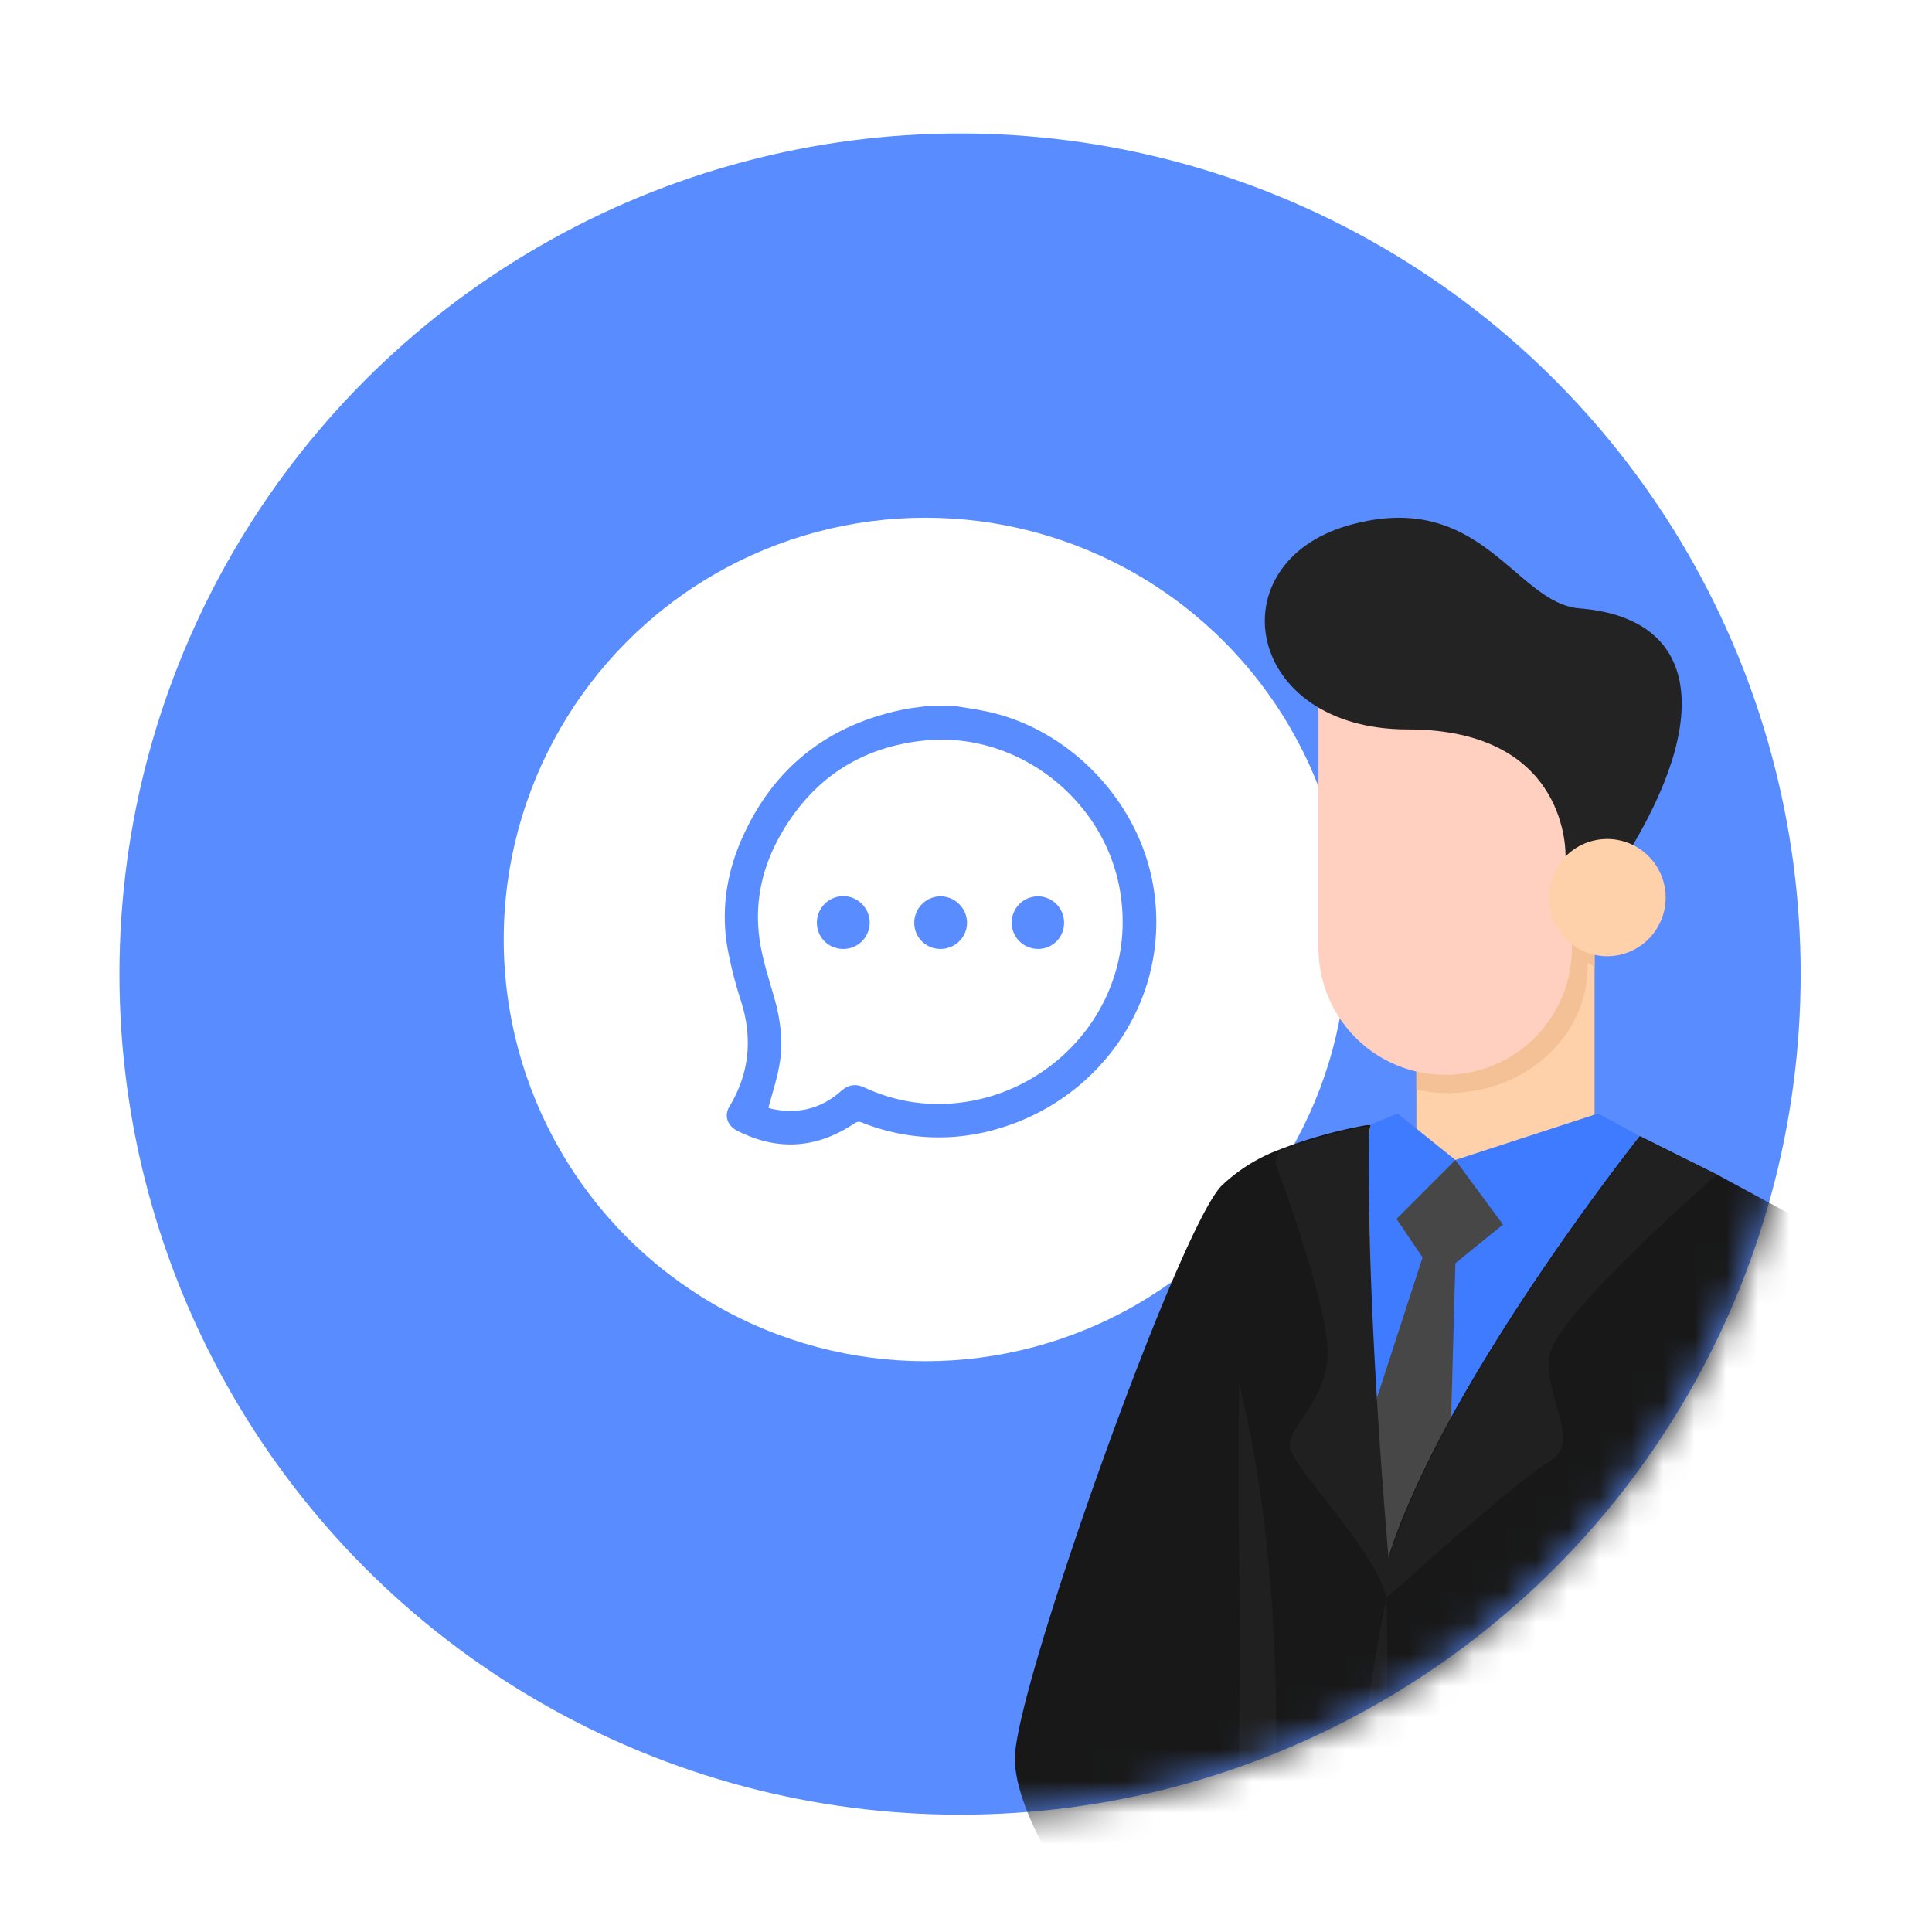 <svg xmlns="http://www.w3.org/2000/svg" width="61" height="61" fill="none"><g filter="url(#a)"><circle cx="30.312" cy="28.021" r="26.541" fill="#598CFF"/><mask id="b" width="54" height="54" x="3" y="1" maskUnits="userSpaceOnUse" style="mask-type:alpha"><circle cx="30.312" cy="28.021" r="26.541" fill="#598CFF"/></mask><g mask="url(#b)"><circle cx="29.22" cy="26.928" r="13.316" fill="#fff"/><g clip-path="url(#c)"><g fill="#598CFF" clip-path="url(#d)"><path d="M30.194 19.564c.278.047.556.084.833.14 2.675.508 4.905 2.808 5.377 5.488.625 3.553-1.624 6.751-4.868 7.704a6.522 6.522 0 0 1-4.327-.19c-.101-.04-.162-.018-.245.038-1.19.791-2.425.87-3.697.217-.306-.157-.407-.476-.236-.759.638-1.06.736-2.17.36-3.345a13.053 13.053 0 0 1-.425-1.676c-.208-1.221-.014-2.41.5-3.53.985-2.157 2.665-3.476 4.993-3.97.254-.056.509-.08.768-.117h.967ZM24.262 32.24a.137.137 0 0 1 .032.014c.032.01.065.019.102.028.81.167 1.536-.014 2.156-.565.232-.203.458-.245.74-.115 1.051.486 2.152.63 3.29.44 3.027-.51 5.355-3.374 4.776-6.678-.508-2.906-3.294-5.04-6.228-4.711-1.976.217-3.47 1.212-4.461 2.93-.616 1.063-.87 2.225-.671 3.447.097.592.287 1.175.453 1.753.195.695.283 1.393.158 2.106-.079.449-.222.889-.347 1.351Z"/><path d="M26.63 27.227a.824.824 0 0 1-.838-.828c0-.463.375-.838.833-.838.453 0 .828.37.833.824a.828.828 0 0 1-.828.842ZM29.696 27.227a.82.82 0 0 1-.829-.833.836.836 0 0 1 .824-.828.846.846 0 0 1 .842.833.833.833 0 0 1-.837.828ZM32.768 27.227a.83.83 0 1 1 .01-1.66.83.83 0 0 1 .818.832.816.816 0 0 1-.828.828Z"/></g></g><path fill="#FFD1AB" d="M44.721 26.409h5.625v8.713h-5.625v-8.713Z"/><path fill="#3F7BFE" d="m51.777 33.14-1.32-.717-4.506 1.467-1.824-1.467-.857.355-1.641 14.643 3.093 2.366 7.055-16.648Z"/><path fill="#474747" d="m45.95 33.89 1.504 2.04-1.503 1.22-.32 11.67-2.539 2.29-1.463-8.088 1.67-1.077 1.617-4.978-.823-1.215 1.858-1.861Z"/><path fill="#F4C095" d="M44.721 26.409v5.259c.328.074.664.11 1 .108 2.442 0 4.408-1.793 4.408-4.01v-.108c.07.047.142.09.217.126v-1.375h-5.625Z"/><path fill="#FFD0C0" d="M49.632 19.316h-8.004v7.877c0 1.063.421 2.083 1.172 2.835a3.998 3.998 0 0 0 5.66 0 4.014 4.014 0 0 0 1.172-2.835v-7.877Z"/><path fill="#232323" d="M49.429 24.306s.16-4.01-4.986-4.01c-5.145 0-6.054-5.253-1.858-6.445 4.197-1.191 5.243 2.463 7.29 2.624 3.573.286 4.242 3.14 1.67 7.493l-2.116.338Z"/><path fill="#FFD1AB" d="M50.744 27.457a1.849 1.849 0 0 1-1.847-1.85c0-1.022.827-1.85 1.847-1.85s1.846.828 1.846 1.85c0 1.022-.827 1.85-1.846 1.85Z"/><path fill="#181818" d="m38.558 62.214-1.504 7.585s4.957 5.442 17.77.722a32.901 32.901 0 0 0 0-8.456c-.618-4.268.103-11.171 1.383-12.89 1.281-1.718 3.679-11.756 3.679-11.756l-5.708-3.087-2.402-1.197s-4.602 5.78-6.98 10.884l-.12.264c-.086.189-.166.384-.252.573-.23.535-.432 1.082-.606 1.638-.046.132-.08.252-.114.378 0 0-.984-9.687-.51-13.594 0-.172.046-.338.075-.487h-.126a14.73 14.73 0 0 0-2.767.78 5.328 5.328 0 0 0-1.818 1.145c-1.36 1.432-6.289 15.25-6.506 17.896-.218 2.647 4.55 8.525 6.506 9.602Z"/><path fill="#202020" d="M41.914 40.18c-.143 1.433-1.24 2.149-1.189 2.767.052.62 2.807 3.392 3.047 4.772 0 0 4.1-3.7 5.146-4.307 1.046-.608-.166-1.994 0-3.329.137-1.111 4.002-4.583 5.283-5.728l-2.402-1.198s-4.602 5.78-6.98 10.885l-.12.263c-.086.19-.166.384-.252.573a25.615 25.615 0 0 0-.606 1.639c0-.235-.68-7.448-.623-13.21v-.442l-.057-.029a14.73 14.73 0 0 0-2.767.78l-.132.349s1.795 4.783 1.652 6.216ZM43.773 47.726c-.406 1.999-.687 4.01-.904 6.038a114.35 114.35 0 0 0-.474 6.078 67.935 67.935 0 0 0-.052 6.107c.019 2.047.274 4.084.76 6.072-.08-2.034.052-4.044.132-6.067l.303-6.06c.08-2.023.177-4.045.217-6.073.04-2.028.08-4.056.017-6.095ZM39.126 40.943a156.643 156.643 0 0 0 0 5.437c.028 1.804.04 3.609 0 5.402 0 .9 0 1.799-.029 2.698v1.346c-.029.447-.04.894-.052 1.346a82.648 82.648 0 0 1-.394 5.397 23.583 23.583 0 0 0 1.286-5.316c.23-1.813.348-3.638.355-5.466a54.22 54.22 0 0 0-.269-5.453 39.21 39.21 0 0 0-.897-5.391Z"/></g></g><defs><clipPath id="c"><path fill="#fff" d="M22.36 19.262h14.526v14.526H22.36z"/></clipPath><clipPath id="d"><path fill="#fff" d="M22.36 19.262h14.526v14.526H22.358z"/></clipPath><filter id="a" width="59.916" height="59.916" x=".354" y=".797" color-interpolation-filters="sRGB" filterUnits="userSpaceOnUse"><feFlood flood-opacity="0" result="BackgroundImageFix"/><feColorMatrix in="SourceAlpha" result="hardAlpha" values="0 0 0 0 0 0 0 0 0 0 0 0 0 0 0 0 0 0 127 0"/><feOffset dy="2.734"/><feGaussianBlur stdDeviation="1.709"/><feComposite in2="hardAlpha" operator="out"/><feColorMatrix values="0 0 0 0 0 0 0 0 0 0 0 0 0 0 0 0 0 0 0.04 0"/><feBlend in2="BackgroundImageFix" result="effect1_dropShadow_452_16106"/><feBlend in="SourceGraphic" in2="effect1_dropShadow_452_16106" result="shape"/></filter></defs></svg>